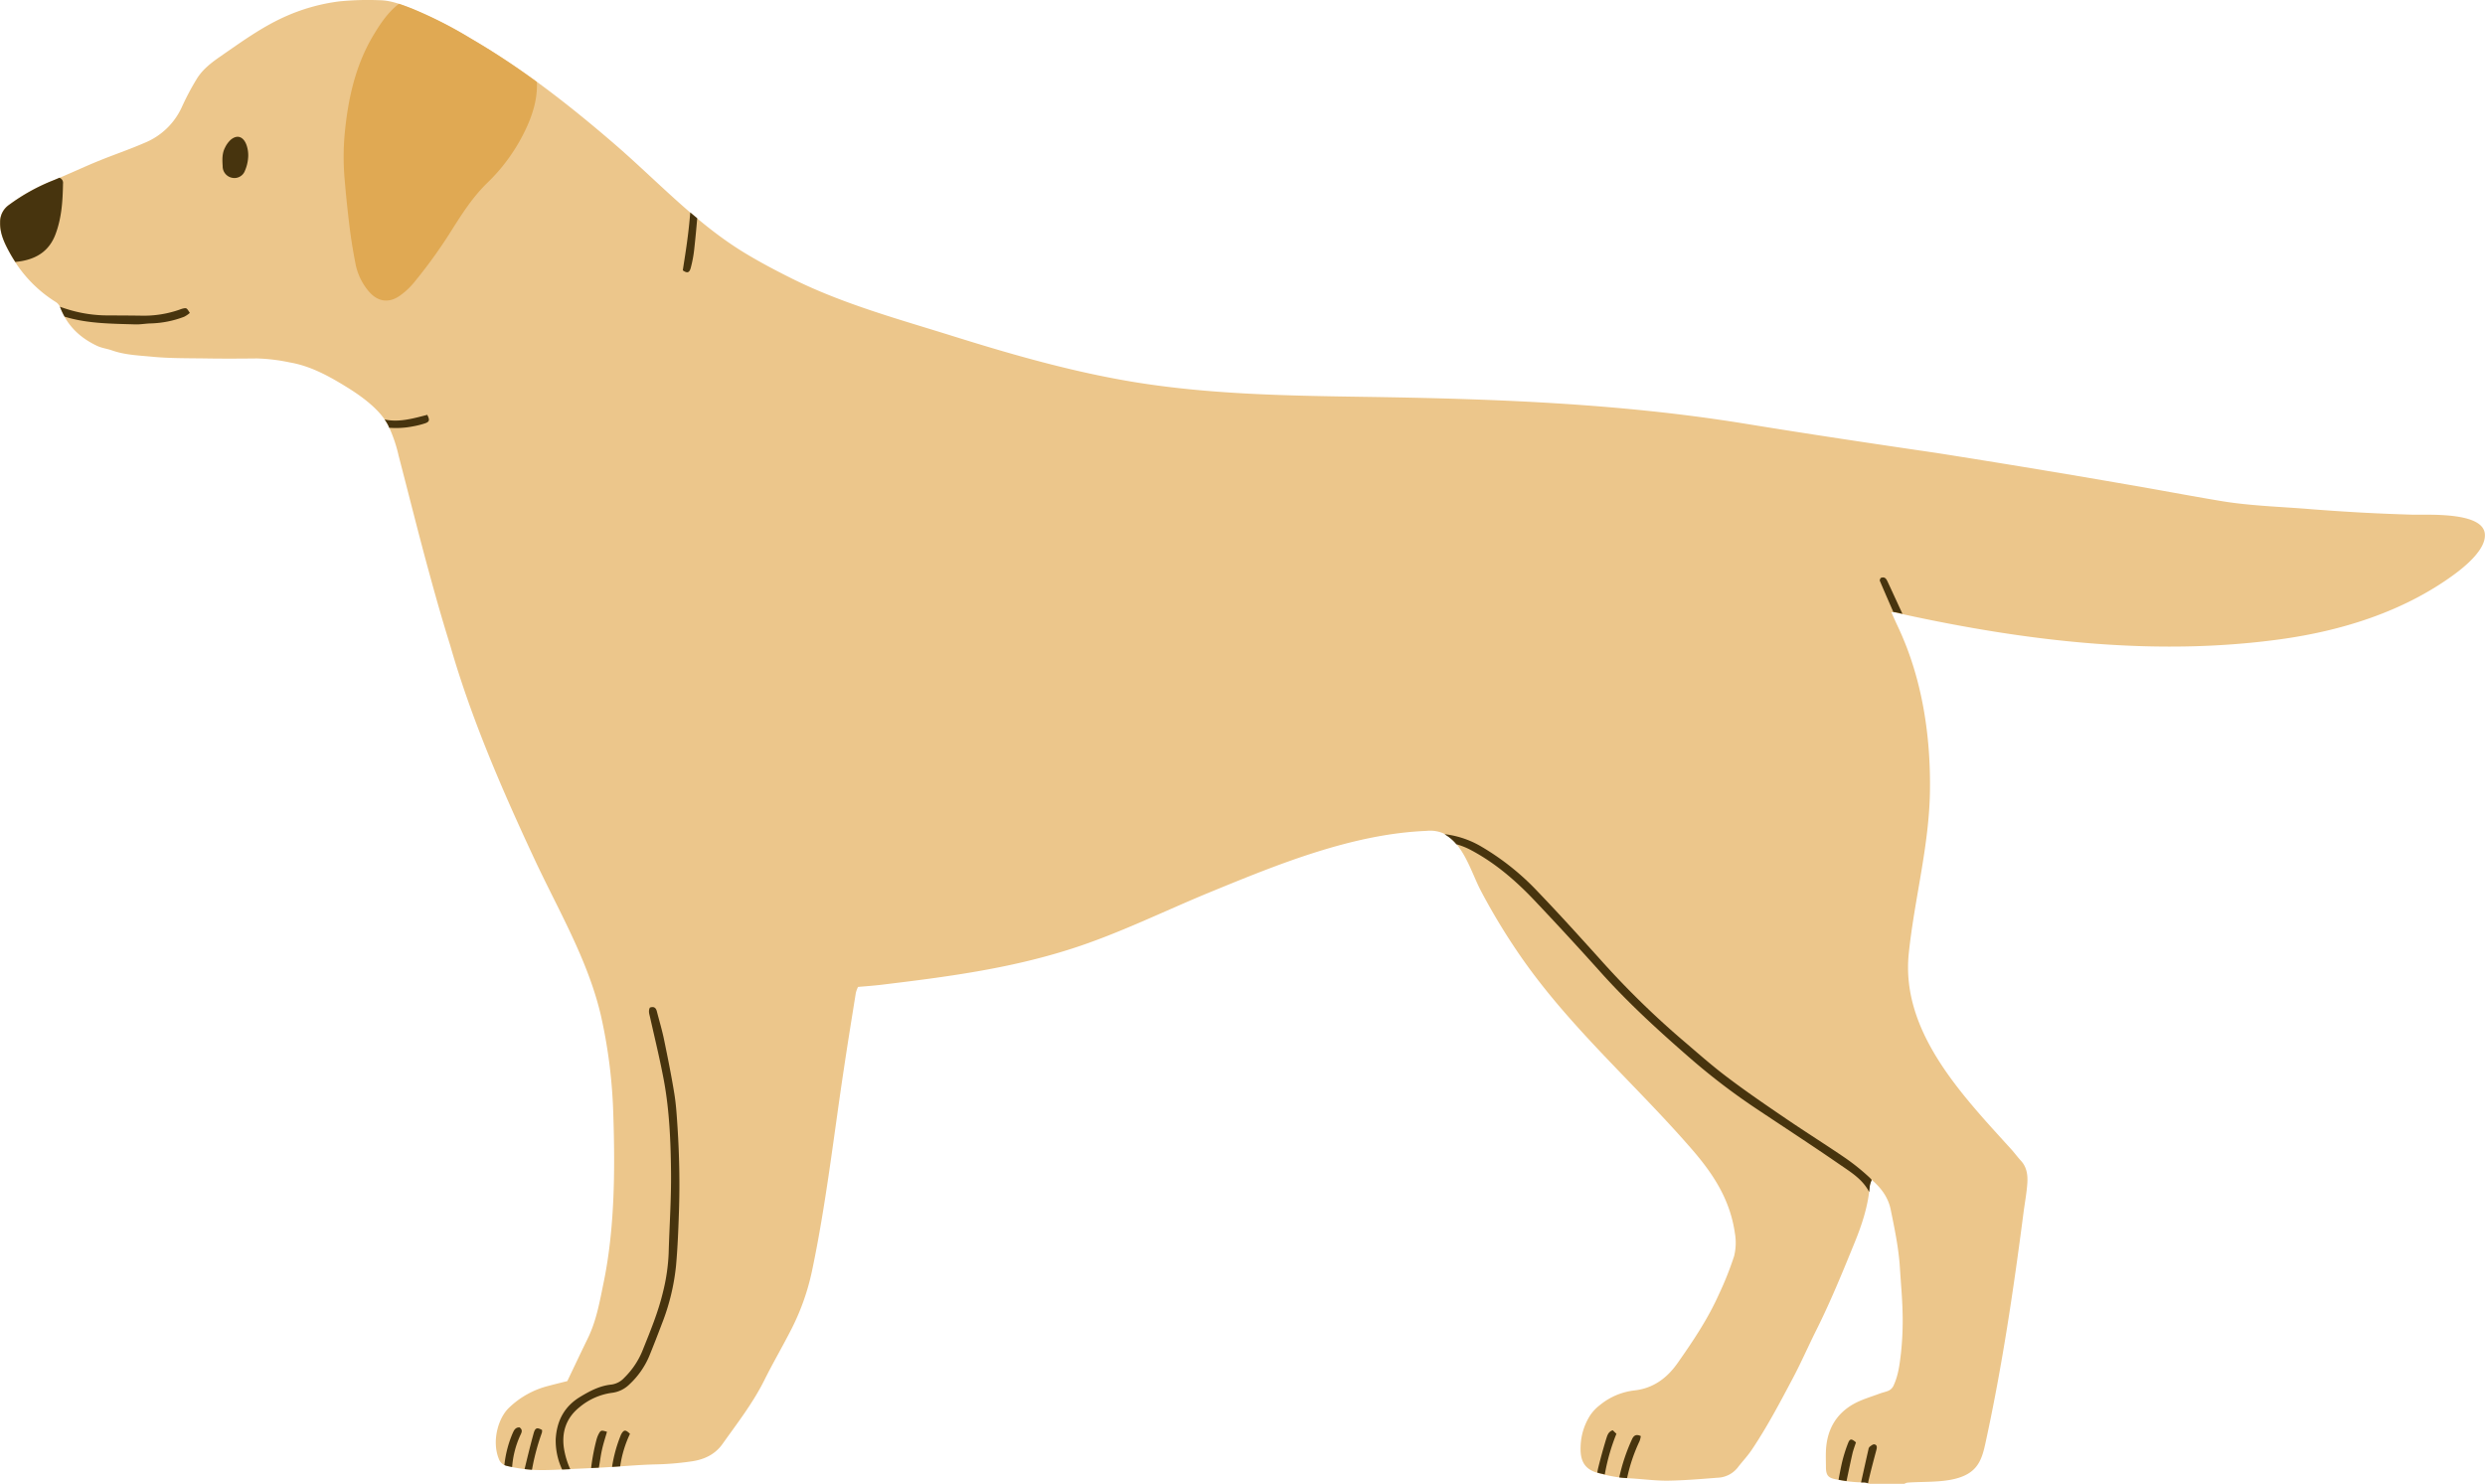 <svg id="Layer_1" data-name="Layer 1" xmlns="http://www.w3.org/2000/svg" viewBox="0 0 916.49 547.26"><defs><style>.cls-1{fill:#ecc68b;}.cls-2{fill:#47340e;}.cls-3{fill:#e0a953;}</style></defs><path class="cls-1" d="M913.61,657.55a7.51,7.51,0,0,0-2.06-.52,50.65,50.65,0,0,1-10.43-1.15c-2.77-.52-3.56-1.44-3.62-4.32,0-2-.09-4.08,0-6.11.31-7.7,3.64-13.73,10.42-17.46,3-1.62,6.31-2.55,9.5-3.75,1-.36,2-.57,2.9-.92a3.88,3.88,0,0,0,2.25-2.29c1.66-3.69,2.13-7.67,2.59-11.57a111,111,0,0,0,.61-14.93c-.11-5.61-.66-11.22-1-16.83-.47-7.19-1.94-14.23-3.38-21.27-.9-4.41-3.39-7.89-7-11a11.89,11.89,0,0,0-.72,2.25c-.59,7.27-2.82,14.12-5.54,20.79-4.5,11.05-9,22.08-14.36,32.76-2.85,5.72-5.41,11.58-8.39,17.22-4.8,9.06-9.58,18.16-15.32,26.68-1.55,2.28-3.48,4.3-5.16,6.5a9.91,9.91,0,0,1-7.48,3.68c-6.16.49-12.32,1-18.49,1.09-5,0-10.1-.75-15.16-.94a52.5,52.5,0,0,1-9.51-1.7c-5.31-1.18-7.45-4.07-7.24-9.8a22.5,22.5,0,0,1,3.61-11.79,16.58,16.58,0,0,1,3.6-3.74,24.46,24.46,0,0,1,12.6-5.32c6.9-.75,12-4.49,15.89-10,5.75-8.17,11.32-16.47,15.39-25.64a117.9,117.9,0,0,0,5.52-13.88,20.53,20.53,0,0,0,.29-8.49c-1.77-12.37-7.95-21.85-16-31.09-20.59-23.73-44.27-44.23-62.4-70.12A236.64,236.64,0,0,1,770.33,439c-3.71-7-6.4-17.65-14.11-21.44a12.54,12.54,0,0,0-6.09-.82c-27.22,1.1-54.54,12.24-79.48,22.48-17.21,7.06-33.83,15.38-51.58,21.05-23,7.36-46.14,10.35-70,13.23-2.74.33-5.51.52-8.55.79a12.22,12.22,0,0,0-.8,2.17c-1.49,9.28-3,18.55-4.38,27.83-3.77,24.88-6.6,50.12-11.79,74.76A86.5,86.5,0,0,1,516,600.42c-3.22,6.34-6.83,12.49-10,18.86-4.22,8.48-10,15.89-15.44,23.56-2.63,3.73-6.5,5.66-11,6.37a105.56,105.56,0,0,1-13.76,1.18c-6.08.15-12.15.71-18.23,1.07q-5.39.31-10.77.54c-4.61.2-9.23.54-13.83.48a53.34,53.34,0,0,1-12-1.55,4,4,0,0,1-2.94-2.62c-2.61-6.51-.24-15,3.79-18.83a32.25,32.25,0,0,1,14.34-8c2.4-.64,4.82-1.23,7.15-1.82,2.56-5.35,5-10.53,7.51-15.67,3.27-6.65,4.48-13.88,5.95-21,4-19.56,4.17-41,3.52-61a190.28,190.28,0,0,0-4.62-37.29c-4.85-20.64-15.81-38.93-24.68-58-11.83-25.39-23.23-51.65-30.94-78.62-2.68-8.55-5.13-17.17-7.49-25.81-4-14.55-7.62-29.19-11.43-43.78a53.34,53.34,0,0,0-3.93-11.42c-3.12-5.95-10.1-10.88-15.75-14.33-6.42-3.93-13-7.5-20.49-8.78a67.72,67.72,0,0,0-12.06-1.47c-6.29.07-12.59.1-18.89,0-6.74-.1-13.5,0-20.2-.67-4.83-.45-9.77-.65-14.44-2.3-1.73-.61-3.62-.83-5.28-1.58-6.49-3-11.31-7.58-13.86-14.38a4,4,0,0,0-1.53-1.85,48.33,48.33,0,0,1-17.05-18.21c-1.9-3.47-3.66-7-3.55-11.23a7.62,7.62,0,0,1,3.21-6.38A72.14,72.14,0,0,1,244,176.7c5.49-2.21,10.83-4.77,16.3-7,5.64-2.31,11.44-4.26,17-6.68a25.72,25.72,0,0,0,13.86-13.28,96.36,96.36,0,0,1,5.45-10.29c2.19-3.62,5.58-6.17,9-8.52,7.44-5.15,14.79-10.48,23.08-14.27a70.39,70.39,0,0,1,20.68-5.88,107.45,107.45,0,0,1,14.67-.41c4.2.05,8.11,1.59,12,3.1a155.91,155.91,0,0,1,21.49,10.9c19,11,36.35,24.54,52.93,38.82,15.76,13.57,30.18,29.35,48,40.22,5.73,3.49,11.67,6.62,17.67,9.61,19,9.46,39.48,15,59.67,21.32,21.6,6.76,43.44,13,65.8,16.73,28.39,4.72,57.3,5.16,86.09,5.59,47.07.7,93.59,2.35,140.16,9.92,23.34,3.8,46.79,7.31,70.21,10.73q35.09,5.52,70.07,11.58c11.78,2,23.54,4.27,35.33,6.22,10.73,1.78,22.29,2.08,33.22,3q9.61.75,19.23,1.27,8.79.46,17.59.72c5.68.17,26.12-1.18,27,7,.65,5.79-7.49,12.28-11.58,15.27-18.57,13.52-41.19,20.6-64,23.72-46.32,6.34-93.37.66-138.74-9.2l-3.46-.76a10.56,10.56,0,0,0-1.11-.06c.88,1.94,1.67,3.73,2.5,5.49,8.78,18.66,12,39.58,11.76,60.08s-5.71,40-7.82,60.3c-3,29,19.94,52.5,37.78,72.21,1.24,1.37,2.33,2.87,3.58,4.23,2.18,2.37,2.56,5.31,2.37,8.25-.23,3.57-.91,7.12-1.38,10.68-3.69,28.49-7.88,56.8-14,84.91-.72,3.36-1.55,6.88-3.85,9.45-5.49,6.16-17.56,4.78-25.07,5.46a4.12,4.12,0,0,0-1.22.51Z" transform="translate(-224.08 -110.29)"/><path class="cls-2" d="M244.51,196.79c2.31-6.06,2.7-12.38,2.81-18.75a2,2,0,0,0-1.31-2.19l-2,.85a72.14,72.14,0,0,0-16.67,9.21,7.62,7.62,0,0,0-3.21,6.38c-.11,4.19,1.65,7.76,3.55,11.23.65,1.17,1.34,2.3,2.05,3.4.82-.1,1.63-.21,2.43-.35C238,205.5,242.3,202.58,244.51,196.79Z" transform="translate(-224.08 -110.29)"/><path class="cls-2" d="M917.66,323.48c-.1.3-.39.72-.29,1,1.64,3.86,3.32,7.71,5,11.56a2.81,2.81,0,0,1,.46,0l2.89.64q-2.73-5.94-5.47-11.86C919.74,323.74,919.18,322.83,917.66,323.48Z" transform="translate(-224.08 -110.29)"/><path class="cls-3" d="M361.79,123.29c-6.69,11.2-9.38,23.6-10.59,36.41a94.34,94.34,0,0,0,0,16.89q.76,9,1.87,17.91c.54,4.3,1.25,8.59,2.08,12.85a22.31,22.31,0,0,0,4.94,10.41c3.2,3.76,7.24,4.48,11.33,1.68a26.49,26.49,0,0,0,5.1-4.65,185.15,185.15,0,0,0,14.7-20.49c3.72-5.87,7.52-11.66,12.55-16.53a67.48,67.48,0,0,0,13.56-18.47c3-6,5.05-12.2,4.75-18.79a280.08,280.08,0,0,0-24.6-16.16A155.91,155.91,0,0,0,376,113.45c-1.59-.62-3.18-1.23-4.8-1.76C367.15,114.8,364.37,119,361.79,123.29Z" transform="translate(-224.08 -110.29)"/><path class="cls-2" d="M913.47,544.48a79.57,79.57,0,0,0-8.86-7.12c-7.17-4.9-14.54-9.51-21.72-14.4-7.34-5-14.69-10-21.76-15.36-6-4.51-11.57-9.51-17.28-14.36A318.58,318.58,0,0,1,814,463.85c-7.44-8.24-14.88-16.49-22.57-24.49a93.63,93.63,0,0,0-20.93-16.78A34.51,34.51,0,0,0,757.28,418c-.15,0-.3,0-.45,0a15.69,15.69,0,0,1,4.37,3.67,26.3,26.3,0,0,1,5.46,2.19c8.94,4.76,16.48,11.28,23.37,18.55q12.22,12.9,24.08,26.12c10.2,11.42,21.45,21.73,33,31.77a239.21,239.21,0,0,0,24.21,18.56c10.38,6.94,20.85,13.73,31.12,20.82,4.12,2.85,8.59,5.5,11,10.24q.15-1.11.24-2.22a11.92,11.92,0,0,1,.71-2.24A10.94,10.94,0,0,0,913.47,544.48Z" transform="translate(-224.08 -110.29)"/><path class="cls-2" d="M432.21,645.29c-1.22-6.43.54-12,5.71-16.09A23.53,23.53,0,0,1,449.69,624a11.11,11.11,0,0,0,6.61-3.21,30.42,30.42,0,0,0,7.14-10.13c1.64-4,3.21-8.07,4.75-12.12a80.94,80.94,0,0,0,5.22-21.46c.61-6.81.87-13.66,1.09-20.49.33-10.18.11-20.35-.54-30.51-.27-4.15-.52-8.32-1.18-12.41-1.09-6.74-2.45-13.44-3.83-20.13-.71-3.42-1.73-6.79-2.6-10.19-.32-1.27-1-2-2.59-1.43-.64,1.31-.18,2.43.08,3.6,1.76,7.84,3.67,15.65,5.14,23.55,2,11,2.46,22.23,2.58,33.4.11,10-.59,20-.87,29.95a71,71,0,0,1-2.12,14.5c-1.79,7.49-4.75,14.56-7.6,21.68a29.6,29.6,0,0,1-6.63,9.81,7.88,7.88,0,0,1-4.81,2.54c-4.28.44-7.92,2.37-11.5,4.54-5.87,3.56-8.62,8.89-9,15.61a25.09,25.09,0,0,0,2.38,11.19l3-.14c0-.09-.09-.16-.13-.25A29.77,29.77,0,0,1,432.21,645.29Z" transform="translate(-224.08 -110.29)"/><path class="cls-2" d="M274,229.93c1.93.06,3.87-.33,5.81-.36a37.45,37.45,0,0,0,12.16-2.44,10.12,10.12,0,0,0,2.12-1.43c-1.11-1.75-1.19-1.84-2.13-1.7a8.26,8.26,0,0,0-1.59.47,39.87,39.87,0,0,1-13.87,2.25c-4.33-.07-8.67-.08-13-.1a50,50,0,0,1-13.64-2c-1.24-.37-2.48-.77-3.7-1.2a2,2,0,0,1,.11.2,24.87,24.87,0,0,0,1.63,3.45l.31.11C256.58,229.67,265.29,229.67,274,229.93Z" transform="translate(-224.08 -110.29)"/><path class="cls-2" d="M309.11,161.9a9.47,9.47,0,0,0-2.06,2.87c-1.1,2.12-1,4.46-.85,6.76a4.3,4.3,0,0,0,3.53,4.34,4.12,4.12,0,0,0,4.67-2.58,14.91,14.91,0,0,0,1.23-5.48,11.43,11.43,0,0,0-.57-3.84C314.06,160.94,311.78,159.61,309.11,161.9Z" transform="translate(-224.08 -110.29)"/><path class="cls-2" d="M475.9,210c1.53,1.09,2.4,1,2.91-.83a45.39,45.39,0,0,0,1.32-7.05q.62-5.65,1.09-11.33c-.86-.72-1.72-1.43-2.57-2.16-.27,3.67-.69,7.32-1.19,11C477,203.08,476.43,206.53,475.9,210Z" transform="translate(-224.08 -110.29)"/><path class="cls-2" d="M916.12,645c.24-.9.28-1.81-.75-2-.52-.1-1.23.5-1.76.9a1.74,1.74,0,0,0-.44,1c-.92,4-1.81,8.1-2.72,12.15.37,0,.73,0,1.1,0a4.39,4.39,0,0,1,1.47.33c.08-.4.14-.8.24-1.2C914.14,652.41,915.14,648.69,916.12,645Z" transform="translate(-224.08 -110.29)"/><path class="cls-2" d="M908.57,642.27c-1.58-1.41-2.24-1.43-2.88.22a52.72,52.72,0,0,0-2.3,7.36c-.46,2.06-.86,4.13-1.23,6.21,1,.18,2,.34,2.93.49.72-3.39,1.42-6.79,2.19-10.17C907.6,645,908.15,643.6,908.57,642.27Z" transform="translate(-224.08 -110.29)"/><path class="cls-2" d="M376.4,267.54a31.9,31.9,0,0,0,4.55-1.15c1.56-.58,1.66-1.22.71-3.1l-2,.52C375.06,265,370.5,266,365.92,265a18.42,18.42,0,0,1,1.27,2.06c.16.31.28.63.43,1A32.38,32.38,0,0,0,376.4,267.54Z" transform="translate(-224.08 -110.29)"/><path class="cls-2" d="M818.87,637.79c-1.71.58-2,2-2.39,3.13-1.1,3.6-2.11,7.24-3,10.89-.13.53-.21,1.06-.31,1.59.35.11.69.22,1.08.31l1.69.39a74,74,0,0,1,4.29-15Z" transform="translate(-224.08 -110.29)"/><path class="cls-2" d="M829.22,639.94c-1.88-.9-2.68,0-3.22,1.12a68.84,68.84,0,0,0-4.73,14.13c.81.11,1.64.19,2.48.22l.42,0a61.94,61.94,0,0,1,4.61-13.64A8.61,8.61,0,0,0,829.22,639.94Z" transform="translate(-224.08 -110.29)"/><path class="cls-2" d="M447.94,638.37c-1.94-.63-2.26-.6-2.92.54a10.38,10.38,0,0,0-.93,2.29,77.42,77.42,0,0,0-2,10.54l2.85-.14c.42-2.15.65-4.34,1.13-6.47C446.56,642.84,447.3,640.61,447.94,638.37Z" transform="translate(-224.08 -110.29)"/><path class="cls-2" d="M453.49,638.76a5.5,5.5,0,0,0-.61,1.24,51.42,51.42,0,0,0-3.07,11.32l3-.2a41.86,41.86,0,0,1,3.61-12C454.91,637.64,454.33,637.59,453.49,638.76Z" transform="translate(-224.08 -110.29)"/><path class="cls-2" d="M424,637.7c-1.82-1-2.53-.88-3.12,1.27-1.2,4.35-2.27,8.75-3.32,13.14.91.11,1.81.2,2.72.26a83.8,83.8,0,0,1,3.65-13.65A3.53,3.53,0,0,0,424,637.7Z" transform="translate(-224.08 -110.29)"/><path class="cls-2" d="M415.67,636.73c-1.67,0-2.09,1.25-2.58,2.3a40.55,40.55,0,0,0-2.94,11.19l-.06.4a4.92,4.92,0,0,0,.87.31c.65.16,1.31.29,2,.43a34,34,0,0,1,3.2-12.11C416.58,638.38,416.8,637.51,415.67,636.73Z" transform="translate(-224.08 -110.29)"/></svg>